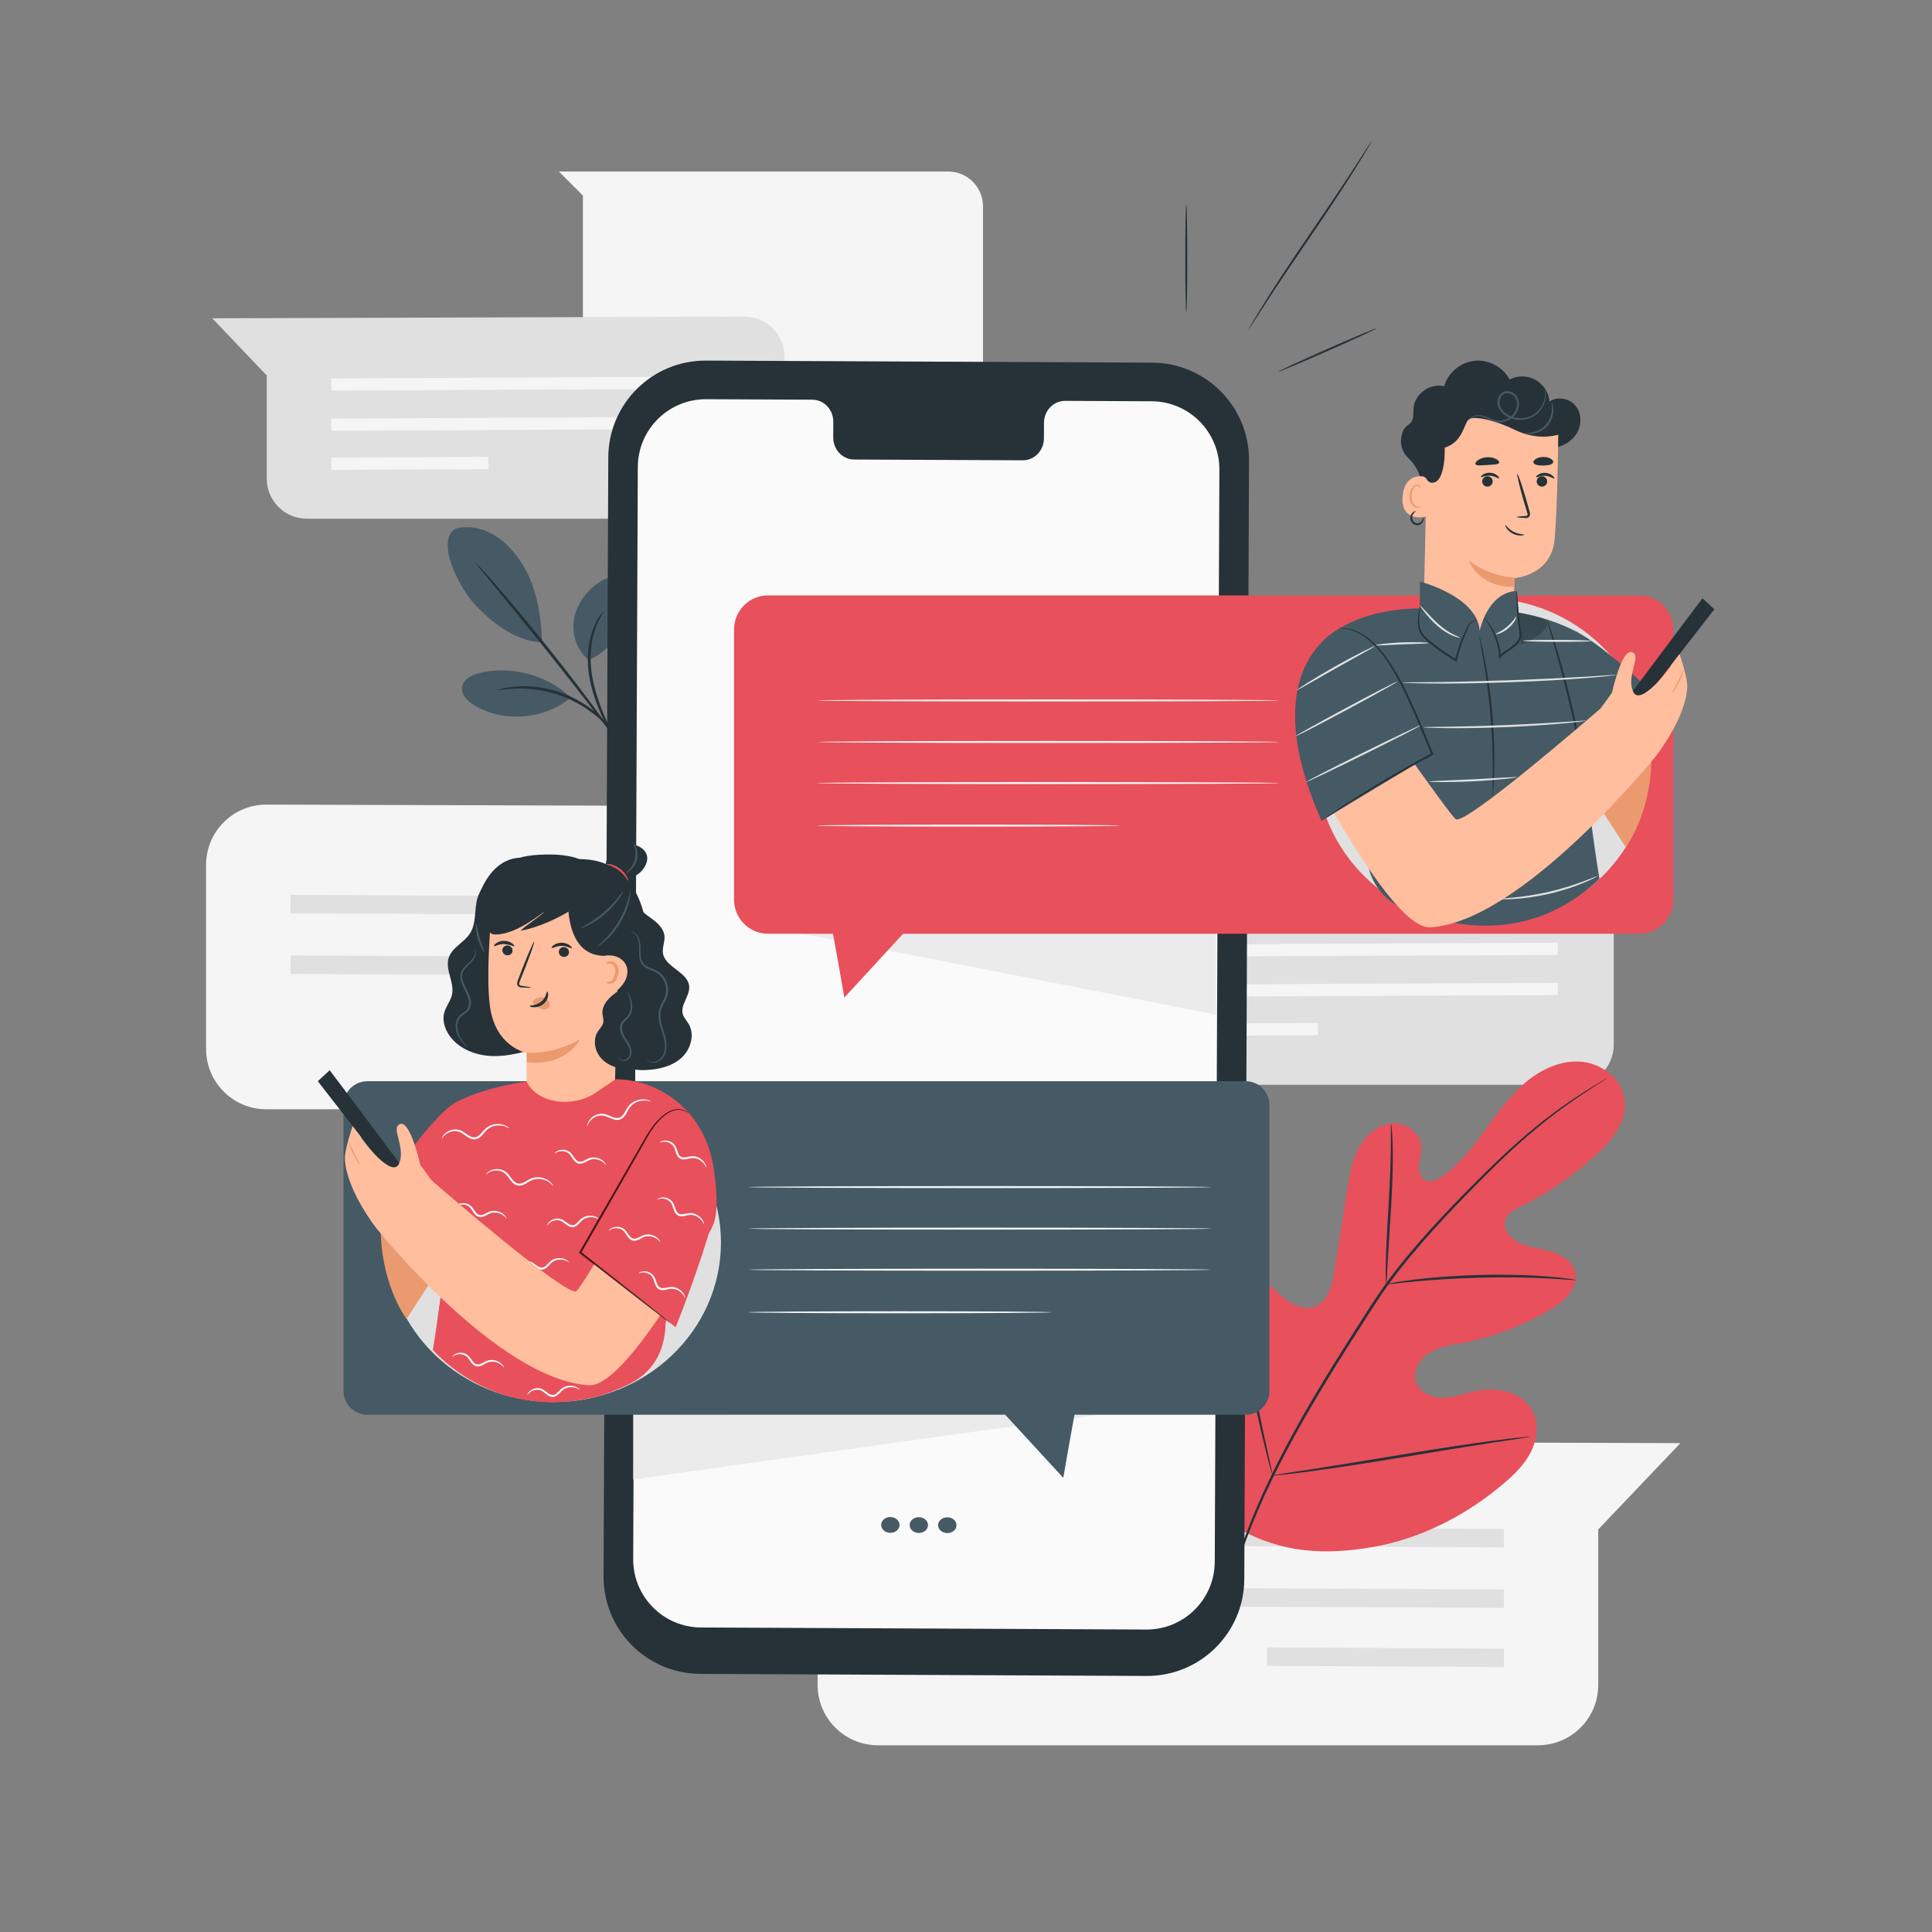<?xml version="1.0" encoding="utf-8"?>
<!-- Generator: Adobe Illustrator 27.5.0, SVG Export Plug-In . SVG Version: 6.00 Build 0)  -->
<svg version="1.1" xmlns="http://www.w3.org/2000/svg" xmlns:xlink="http://www.w3.org/1999/xlink" x="0px" y="0px"
	 viewBox="0 0 500 500" style="enable-background:new 0 0 500 500;" xml:space="preserve">
<rect x="0" y="0" width="500" height="500" fill="#808080" stroke="none"/>
<g id="Background_Complete">
	<g>
		<path style="fill:#F5F5F5;" d="M53.332,223.835v47.636c0,8.619,6.986,15.606,15.606,15.606h170.808
			c8.619,0,15.606-6.987,15.606-15.606v-40.25l21.265-22.342l-207.63-0.649C60.348,208.201,53.332,215.197,53.332,223.835z"/>
		<g>
			<polygon style="fill:#E0E0E0;" points="230.173,237.089 75.176,236.373 75.192,231.609 230.189,232.325 			"/>
		</g>
		<g>
			<polygon style="fill:#E0E0E0;" points="230.173,252.762 75.176,252.046 75.192,247.282 230.189,247.998 			"/>
		</g>
		<g>
			
				<rect x="197.137" y="234.842" transform="matrix(0.005 -1 1 0.005 -66.965 463.716)" style="fill:#E0E0E0;" width="4.764" height="61.328"/>
		</g>
	</g>
	<g>
		<path style="fill:#F5F5F5;" d="M211.602,388.434v47.636c0,8.619,6.986,15.606,15.606,15.606h170.808
			c8.619,0,15.606-6.987,15.606-15.606v-40.25l21.265-22.342l-207.63-0.649C218.618,372.801,211.602,379.796,211.602,388.434z"/>
		<g>
			<polygon style="fill:#E0E0E0;" points="389.185,400.451 234.188,399.735 234.204,394.971 389.201,395.687 			"/>
		</g>
		<g>
			<polygon style="fill:#E0E0E0;" points="389.185,416.124 234.188,415.408 234.204,410.644 389.201,411.361 			"/>
		</g>
		<g>
			
				<rect x="356.149" y="398.204" transform="matrix(0.005 -1 1 0.005 -72.096 785.285)" style="fill:#E0E0E0;" width="4.764" height="61.328"/>
		</g>
	</g>
	<path style="fill:#F5F5F5;" d="M144.63,44.389h100.744c4.987,0,9.03,4.042,9.03,9.029v49.276c0,4.987-4.043,9.029-9.03,9.029
		h-85.489c-4.987,0-9.03-4.043-9.03-9.029v-52.08L144.63,44.389z"/>
	<g>
		<path style="fill:#E0E0E0;" d="M203.033,92.294v31.594c0,5.716-4.634,10.351-10.351,10.351H79.395
			c-5.717,0-10.351-4.634-10.351-10.351V97.193L54.94,82.374l137.71-0.43C198.379,81.926,203.033,86.565,203.033,92.294z"/>
		<g>
			<polygon style="fill:#F5F5F5;" points="85.744,101.085 188.545,100.61 188.534,97.451 85.733,97.926 			"/>
		</g>
		<g>
			<polygon style="fill:#F5F5F5;" points="85.744,111.48 188.545,111.005 188.534,107.846 85.733,108.321 			"/>
		</g>
		<g>
			
				<rect x="85.737" y="118.353" transform="matrix(1 -0.005 0.005 1 -0.589 0.523)" style="fill:#F5F5F5;" width="40.676" height="3.16"/>
		</g>
	</g>
	<g>
		<path style="fill:#E0E0E0;" d="M417.644,238.804v31.594c0,5.716-4.634,10.35-10.35,10.35H294.006
			c-5.717,0-10.351-4.634-10.351-10.35v-26.695l-14.104-14.819l137.71-0.431C412.99,228.436,417.644,233.075,417.644,238.804z"/>
		<g>
			<polygon style="fill:#F5F5F5;" points="300.354,247.596 403.156,247.121 403.145,243.961 300.344,244.436 			"/>
		</g>
		<g>
			<polygon style="fill:#F5F5F5;" points="300.354,257.991 403.156,257.516 403.145,254.356 300.344,254.831 			"/>
		</g>
		<g>
			
				<rect x="300.348" y="264.863" transform="matrix(1 -0.005 0.005 1 -1.308 1.582)" style="fill:#F5F5F5;" width="40.676" height="3.16"/>
		</g>
	</g>
</g>
<g id="Background_Simple" style="display:none;">
	<path style="display:inline;fill:#EBEBEB;" d="M422.536,128.998c28.592,56.97,19.548,128.881-16.187,181.664
		c-35.735,52.783-95.187,86.957-157.702,99.401c-44.626,8.883-92.634,7.074-133.409-13.119S42.4,336.125,39.955,290.689
		c-0.924-17.162,2.716-35.385,14.169-48.199c18.287-20.461,49.505-21.182,76.934-20.337c27.429,0.844,58.627,0.204,77.003-20.177
		c14.12-15.66,16.199-38.376,23.639-58.106c12.651-33.547,43.174-59.741,78.252-67.155c4.872-1.03,9.81-1.693,14.77-2.002
		c38.581-2.409,75.174,17.444,95.413,50.379L422.536,128.998z"/>
</g>
<g id="Plants">
	<g>
		<g>
			<g>
				<path style="fill:#E8505B;" d="M320.599,395.651c-16.932-16.488-17.211-41.992-12.805-64.155
					c0.735-3.699,0.968-7.688,3.272-10.663c2.305-2.973,6.799-4.529,9.873-2.415c2.55,1.753,3.228,5.164,4.338,8.074
					c1.477,3.873,4.062,7.301,7.361,9.762c2.168,1.617,4.976,2.849,7.525,1.942c3.499-1.245,4.603-5.617,5.186-9.321
					c1.086-6.904,2.172-13.807,3.258-20.709c0.583-3.704,1.19-7.483,2.916-10.807c1.726-3.323,4.803-6.169,8.484-6.579
					c3.682-0.409,7.702,2.333,7.852,6.076c0.063,1.558-0.5,3.072-0.649,4.624c-0.149,1.553,0.289,3.37,1.677,4.036
					c1.406,0.676,3.058-0.131,4.341-1.033c4.431-3.111,7.81-7.499,11.016-11.888c3.206-4.39,6.359-8.905,10.491-12.412
					c4.132-3.508,9.454-5.952,14.802-5.384c5.349,0.568,10.459,4.763,10.946,10.184c0.489,5.436-3.421,10.231-7.424,13.911
					c-5.939,5.461-12.658,10.049-19.88,13.576c-1.302,0.637-2.713,1.324-3.383,2.622c-1.208,2.335,0.729,5.168,3.031,6.377
					c2.608,1.37,5.647,1.574,8.477,2.386c2.829,0.812,5.746,2.596,6.391,5.502c0.896,4.03-2.916,7.476-6.453,9.563
					c-7.083,4.179-14.872,7.121-22.918,8.659c-2.885,0.55-5.892,0.955-8.4,2.508c-2.508,1.554-4.377,4.662-3.478,7.485
					c0.9,2.827,4.167,4.218,7.105,4.155c2.936-0.061,5.743-1.192,8.627-1.772c5.399-1.087,11.908,0.339,14.446,5.267
					c1.668,3.239,1.198,7.292-0.449,10.558c-1.646,3.266-4.327,5.873-7.106,8.226c-9.715,8.227-21.408,14.217-33.874,16.375
					C342.73,402.54,331.619,401.858,320.599,395.651"/>
			</g>
		</g>
		<g>
			<g>
				<g>
					<path style="fill:#263238;" d="M317.601,412.126c2.253-8.697,5.896-18.807,11.038-29.505
						c5.122-10.71,11.709-21.985,19.005-33.541c1.834-2.882,3.647-5.73,5.433-8.536c1.79-2.797,3.564-5.572,5.468-8.178
						c3.785-5.23,7.823-9.97,11.796-14.349c3.973-4.383,7.903-8.397,11.604-12.124c3.712-3.72,7.236-7.122,10.581-10.086
						c6.674-5.955,12.614-10.111,16.808-12.798c2.095-1.351,3.755-2.345,4.889-3.004c0.545-0.312,0.972-0.557,1.294-0.741
						c0.293-0.163,0.447-0.242,0.452-0.231c0.007,0.011-0.135,0.11-0.417,0.293c-0.313,0.199-0.73,0.463-1.259,0.8
						c-1.109,0.698-2.745,1.728-4.816,3.111c-4.143,2.754-10.017,6.957-16.63,12.94c-3.315,2.979-6.811,6.393-10.499,10.126
						c-3.682,3.742-7.59,7.764-11.541,12.147c-3.95,4.381-7.961,9.112-11.718,14.319c-1.889,2.595-3.645,5.346-5.438,8.152
						c-1.785,2.805-3.595,5.652-5.428,8.533c-7.289,11.547-13.877,22.784-19.016,33.447c-5.156,10.65-8.832,20.701-11.137,29.351"/>
				</g>
			</g>
		</g>
		<g>
			<g>
				<g>
					<path style="fill:#263238;" d="M358.744,332.372c-0.047,0-0.081-0.583-0.103-1.638c-0.027-1.054-0.016-2.58,0.026-4.466
						c0.08-3.77,0.368-8.972,0.708-14.706c0.34-5.737,0.553-10.928,0.576-14.689c0.016-1.88,0.015-3.402,0-4.454
						c-0.009-1.053,0.009-1.637,0.056-1.64c0.048-0.003,0.12,0.576,0.211,1.627c0.098,1.05,0.174,2.576,0.219,4.461
						c0.103,3.773-0.034,8.989-0.374,14.732c-0.349,5.658-0.666,10.776-0.908,14.687c-0.098,1.767-0.179,3.257-0.245,4.452
						C358.848,331.79,358.793,332.373,358.744,332.372z"/>
				</g>
			</g>
		</g>
		<g>
			<g>
				<g>
					<path style="fill:#263238;" d="M407.771,331.271c-0.007,0.047-0.696,0.015-1.935-0.083c-1.238-0.091-3.03-0.233-5.248-0.337
						c-4.434-0.243-10.571-0.364-17.347-0.202c-6.778,0.175-12.906,0.594-17.328,1.025c-2.214,0.2-4.001,0.41-5.237,0.547
						c-1.236,0.143-1.923,0.199-1.931,0.152c-0.007-0.048,0.667-0.195,1.894-0.421c1.227-0.22,3.01-0.505,5.224-0.769
						c4.423-0.558,10.566-1.056,17.365-1.232c6.796-0.162,12.955,0.037,17.394,0.408c2.221,0.168,4.012,0.384,5.245,0.56
						C407.099,331.1,407.776,331.222,407.771,331.271z"/>
				</g>
			</g>
		</g>
		<g>
			<g>
				<g>
					<path style="fill:#263238;" d="M329.367,381.842c-0.023,0.006-0.102-0.212-0.231-0.633c-0.144-0.501-0.319-1.113-0.532-1.854
						c-0.455-1.612-1.051-3.962-1.751-6.875c-1.403-5.826-3.087-13.933-4.825-22.905c-1.74-8.976-3.346-17.088-4.626-22.934
						c-0.63-2.843-1.15-5.182-1.535-6.921c-0.163-0.754-0.297-1.375-0.407-1.886c-0.086-0.432-0.12-0.663-0.096-0.67
						c0.023-0.005,0.102,0.213,0.231,0.635c0.144,0.501,0.319,1.112,0.532,1.853c0.455,1.612,1.052,3.962,1.751,6.875
						c1.403,5.825,3.087,13.933,4.826,22.909c1.739,8.973,3.346,17.085,4.625,22.932c0.632,2.842,1.15,5.182,1.535,6.919
						c0.163,0.754,0.297,1.377,0.407,1.886C329.357,381.606,329.391,381.836,329.367,381.842z"/>
				</g>
			</g>
		</g>
		<g>
			<g>
				<g>
					<path style="fill:#263238;" d="M395.918,371.818c0.002,0.024-0.229,0.077-0.67,0.156c-0.522,0.085-1.161,0.188-1.937,0.315
						c-1.786,0.272-4.196,0.64-7.129,1.085c-6.019,0.918-14.317,2.281-23.485,3.8c-9.171,1.521-17.49,2.808-23.53,3.601
						c-3.02,0.398-5.466,0.695-7.161,0.865c-0.783,0.074-1.428,0.135-1.953,0.185c-0.447,0.035-0.684,0.041-0.686,0.017
						c-0.002-0.024,0.229-0.077,0.67-0.157c0.52-0.084,1.16-0.188,1.936-0.314c1.786-0.272,4.195-0.639,7.127-1.086
						c6.019-0.917,14.319-2.281,23.489-3.8c9.168-1.52,17.486-2.807,23.526-3.601c3.02-0.398,5.466-0.695,7.162-0.865
						c0.783-0.074,1.427-0.136,1.953-0.185C395.678,371.8,395.914,371.794,395.918,371.818z"/>
				</g>
			</g>
		</g>
	</g>
	<g>
		<path style="fill:#455A64;" d="M152.377,170.79c-3.091-2.397-4.473-6.642-3.827-10.5c0.646-3.858,3.136-7.273,6.363-9.485
			c1.492-1.023,3.34-1.834,5.076-1.323c1.622,0.477,2.752,2.055,3.08,3.713c0.328,1.659-0.026,3.381-0.579,4.979
			C160.592,163.654,157.751,168.609,152.377,170.79"/>
		<path style="fill:#455A64;" d="M147.306,180.151c-6.093-5.558-14.979-7.884-23.014-6.024c-2.046,0.474-4.349,1.555-4.686,3.628
			c-0.337,2.077,1.517,3.837,3.337,4.892c7.572,4.39,17.83,3.565,24.603-1.98"/>
		<path style="fill:#455A64;" d="M117.95,136.813c3.377-0.926,7.079-0.093,10.068,1.732c2.989,1.825,5.327,4.563,7.2,7.522
			c3.624,5.725,4.9,13.419,5.061,20.192c-7.519-0.304-13.943-6.213-17.014-9.416C118.412,151.782,112.713,139.687,117.95,136.813"/>
		<g>
			<path style="fill:#263238;" d="M158.678,190.379c-0.441-0.8-1.159-1.365-1.876-2.834c-1.411-2.934-3.313-7.106-4.235-12.072
				c-0.918-4.974-0.296-9.667,0.939-12.734c0.602-1.541,1.276-2.706,1.819-3.451c0.538-0.748,0.895-1.113,0.929-1.086
				c0.13,0.084-1.2,1.662-2.243,4.719c-1.071,3.027-1.589,7.57-0.697,12.416c0.898,4.848,2.692,9.003,3.975,11.983"/>
		</g>
		<g>
			<path style="fill:#263238;" d="M158.748,190.47c-1.006-1.298-2.325-2.998-3.915-5.049c-3.295-4.271-7.861-10.16-12.99-16.598
				c-5.129-6.434-9.849-12.199-13.277-16.364c-1.645-2.008-3.008-3.673-4.048-4.944c-0.949-1.174-1.455-1.839-1.415-1.874
				c0.04-0.034,0.621,0.566,1.639,1.681c1.02,1.114,2.467,2.75,4.234,4.79c3.535,4.08,8.326,9.796,13.461,16.237
				c5.134,6.445,9.637,12.392,12.825,16.748c1.594,2.178,2.866,3.954,3.724,5.197"/>
		</g>
		<g>
			<path style="fill:#263238;" d="M128.987,178.576c-0.012-0.051,0.451-0.19,1.304-0.399c0.425-0.113,0.951-0.229,1.571-0.3
				c0.619-0.079,1.322-0.211,2.11-0.226c1.571-0.123,3.455-0.057,5.523,0.21c2.061,0.311,4.303,0.849,6.555,1.709
				c2.242,0.889,4.259,2.006,5.988,3.17c1.706,1.201,3.139,2.426,4.214,3.578c0.57,0.543,1,1.116,1.402,1.592
				c0.409,0.472,0.718,0.912,0.955,1.283c0.488,0.731,0.419,1.073,0.376,1.102c-0.12,0.087-0.886-1.452-3.112-3.597
				c-1.102-1.082-2.539-2.236-4.226-3.378c-1.711-1.105-3.686-2.175-5.873-3.043c-2.197-0.838-4.376-1.383-6.384-1.725
				c-2.014-0.298-3.854-0.418-5.397-0.365C130.904,178.264,129.017,178.721,128.987,178.576z"/>
		</g>
	</g>
</g>
<g id="Device">
	<g>
		<g>
			<g>
				<g>
					<g>
						<path style="fill:#263238;" d="M296.744,433.735l-115.5-0.534c-13.891-0.063-25.102-11.374-25.043-25.265l1.224-289.562
							c0.059-13.899,11.376-25.118,25.276-25.054l115.501,0.534c13.891,0.064,25.102,11.375,25.043,25.266l-1.224,289.563
							C321.961,422.581,310.643,433.799,296.744,433.735z"/>
					</g>
					<g>
						<path style="fill:#FAFAFA;" d="M298.036,103.847l-22.393-0.103c-3.003-0.013-5.449,2.521-5.461,5.659l-0.018,4.062
							c-0.012,3.14-2.458,5.674-5.461,5.66l-43.65-0.202c-3.003-0.014-5.427-2.57-5.414-5.71l0.017-4.062
							c0.013-3.139-2.411-5.696-5.414-5.71l-7.876-0.037l-19.6-0.09c-9.734-0.045-17.66,7.812-17.702,17.546l-1.195,282.634
							c-0.041,9.73,7.81,17.651,17.539,17.696l115.27,0.532c9.733,0.045,17.66-7.811,17.701-17.546l1.195-282.635
							C315.615,111.813,307.765,103.892,298.036,103.847z"/>
					</g>
				</g>
			</g>
			<g>
				<path style="fill:#455A64;" d="M232.8,394.663c-0.005,1.128-1.074,2.038-2.387,2.032c-1.313-0.007-2.374-0.926-2.37-2.055
					c0.005-1.128,1.074-2.039,2.387-2.032C231.743,392.614,232.804,393.534,232.8,394.663z"/>
			</g>
			<g>
				<path style="fill:#455A64;" d="M240.169,394.697c-0.005,1.128-1.073,2.038-2.387,2.032c-1.313-0.006-2.374-0.926-2.37-2.055
					c0.005-1.128,1.074-2.038,2.387-2.032S240.174,393.567,240.169,394.697z"/>
			</g>
			<g>
				<path style="fill:#455A64;" d="M247.539,394.73c-0.004,1.128-1.073,2.039-2.387,2.032c-1.313-0.006-2.374-0.925-2.37-2.054
					c0.005-1.128,1.074-2.038,2.387-2.032C246.482,392.681,247.544,393.601,247.539,394.73z"/>
			</g>
		</g>
	</g>
	<path style="fill:#EBEBEB;" d="M199.517,240.1c1.878,0.268,115.185,22.491,115.185,22.491V240.1H199.517z"/>
	<path style="fill:#EBEBEB;" d="M163.869,382.895c0,0,123.256-17.438,122.183-16.901c-1.073,0.537-122.183,0-122.183,0V382.895z"/>
	<g>
		<path style="fill:#263238;" d="M307.009,52.905c0.144,0,0.26,6.232,0.26,13.917c0,7.688-0.117,13.918-0.26,13.918
			s-0.26-6.23-0.26-13.918C306.748,59.137,306.865,52.905,307.009,52.905z"/>
	</g>
	<g>
		<path style="fill:#263238;" d="M356.33,84.935c0.058,0.132-5.596,2.754-12.627,5.857c-7.033,3.104-12.78,5.513-12.838,5.381
			c-0.058-0.132,5.595-2.754,12.628-5.858C350.524,87.213,356.272,84.804,356.33,84.935z"/>
	</g>
	<g>
		<path style="fill:#263238;" d="M355.084,36.363c0.015,0.009-0.077,0.193-0.268,0.533c-0.224,0.386-0.507,0.874-0.855,1.475
			c-0.747,1.278-1.865,3.105-3.262,5.353c-2.8,4.493-6.83,10.598-11.394,17.257c-4.565,6.661-8.639,12.726-11.516,17.165
			c-1.407,2.178-2.559,3.961-3.4,5.261c-0.382,0.579-0.692,1.05-0.938,1.423c-0.219,0.322-0.342,0.487-0.357,0.478
			c-0.015-0.009,0.077-0.193,0.268-0.533c0.224-0.386,0.507-0.874,0.855-1.475c0.747-1.278,1.865-3.105,3.262-5.353
			c2.8-4.493,6.831-10.599,11.396-17.26c4.564-6.659,8.637-12.723,11.514-17.162c1.407-2.178,2.559-3.961,3.4-5.262
			c0.382-0.579,0.692-1.05,0.938-1.423C354.946,36.518,355.068,36.354,355.084,36.363z"/>
	</g>
</g>
<g id="Speech_Bubbles">
	<g>
		<path style="fill:#E8505B;" d="M424.226,154.092H198.782c-4.869,0-8.816,3.947-8.816,8.816v69.931
			c0,4.869,3.947,8.816,8.816,8.816h16.796c1.353,7.303,2.936,16.517,2.936,16.517l15.202-16.517h190.511
			c4.869,0,8.817-3.947,8.817-8.816v-69.931C433.042,158.039,429.095,154.092,424.226,154.092z"/>
		<g>
			<g>
				<path style="fill:#F5F5F5;" d="M331.212,192.025c0,0.144-26.832,0.26-59.924,0.26c-33.103,0-59.93-0.117-59.93-0.26
					c0-0.144,26.827-0.26,59.93-0.26C304.38,191.765,331.212,191.881,331.212,192.025z"/>
			</g>
			<g>
				<path style="fill:#F5F5F5;" d="M331.212,181.276c0,0.144-26.832,0.26-59.924,0.26c-33.103,0-59.93-0.117-59.93-0.26
					c0-0.144,26.827-0.26,59.93-0.26C304.38,181.015,331.212,181.132,331.212,181.276z"/>
			</g>
			<g>
				<path style="fill:#F5F5F5;" d="M331.212,202.656c0,0.144-26.832,0.26-59.924,0.26c-33.103,0-59.93-0.117-59.93-0.26
					c0-0.144,26.827-0.26,59.93-0.26C304.38,202.396,331.212,202.512,331.212,202.656z"/>
			</g>
			<g>
				<path style="fill:#F5F5F5;" d="M289.865,213.668c0,0.144-17.576,0.26-39.251,0.26c-21.683,0-39.255-0.117-39.255-0.26
					s17.572-0.26,39.255-0.26C272.289,213.408,289.865,213.525,289.865,213.668z"/>
			</g>
		</g>
	</g>
	<g>
		<path style="fill:#455A64;" d="M322.365,279.816H95.07c-3.407,0-6.168,2.762-6.168,6.168v73.986c0,3.407,2.762,6.168,6.168,6.168
			h165.079l15.027,16.328c0,0,1.577-9.177,2.904-16.328h44.285c3.406,0,6.168-2.762,6.168-6.168v-73.986
			C328.533,282.578,325.771,279.816,322.365,279.816z"/>
		<g>
			<g>
				<path style="fill:#F5F5F5;" d="M313.449,317.968c0,0.144-26.832,0.26-59.924,0.26c-33.103,0-59.93-0.117-59.93-0.26
					c0-0.144,26.826-0.26,59.93-0.26C286.616,317.707,313.449,317.824,313.449,317.968z"/>
			</g>
			<g>
				<path style="fill:#F5F5F5;" d="M313.449,307.219c0,0.144-26.832,0.26-59.924,0.26c-33.103,0-59.93-0.117-59.93-0.26
					s26.826-0.26,59.93-0.26C286.616,306.958,313.449,307.075,313.449,307.219z"/>
			</g>
			<g>
				<path style="fill:#F5F5F5;" d="M313.449,328.599c0,0.144-26.832,0.26-59.924,0.26c-33.103,0-59.93-0.117-59.93-0.26
					s26.826-0.26,59.93-0.26C286.616,328.339,313.449,328.455,313.449,328.599z"/>
			</g>
			<g>
				<path style="fill:#F5F5F5;" d="M272.101,339.611c0,0.144-17.576,0.26-39.251,0.26c-21.683,0-39.255-0.117-39.255-0.26
					c0-0.144,17.572-0.26,39.255-0.26C254.525,339.351,272.101,339.467,272.101,339.611z"/>
			</g>
		</g>
	</g>
</g>
<g id="Character_2">
	<g>
		<g>
			<path style="fill:#263238;" d="M367.553,124.431c0.134-1.838-1.505-4.373-3.025-5.83c-1.519-1.457-2.46-3.433-1.669-6.371
				c0.612-2.271,2.052-2.101,2.621-3.436c0.421-0.988,0.244-2.115,0.331-3.186c0.299-3.677,4.344-6.559,7.916-5.64
				c1.006-3.497,4.266-6.228,7.885-6.604c3.619-0.377,7.372,1.624,9.076,4.839c2.065-1.074,4.668-1.037,6.702,0.095
				c2.034,1.132,3.437,3.324,3.613,5.645c2.013-1.454,5.102-0.894,6.696,1.011c1.593,1.905,1.691,4.822,0.482,6.991
				c-1.209,2.169-3.555,3.581-6.01,3.958s-4.993-0.203-7.216-1.311c-2.223-1.108-4.158-2.721-5.92-4.472"/>
			<ellipse style="fill:#E0E0E0;" cx="383.903" cy="197.068" rx="43.29" ry="42.275"/>
			<g>
				<g>
					<path style="fill:#EB996E;" d="M427.37,197.104l-4.791-12.287l-17.173,10.789l15.302,23.596
						C420.707,219.203,426.932,211.118,427.37,197.104z"/>
					<g>
						<g>
							<g>
								<g>
									<g>
										<g>
											<g>
												<path style="fill:#FFBE9D;" d="M379.961,170.501L379.961,170.501c6.171,0.01,11.263-4.784,11.568-10.893
													c0.254-5.088,0.467-9.987,0.467-9.987s9.447-0.685,10.318-9.92c0.871-9.235,0.991-30.593,0.991-30.593l0,0
													c-10.422-5.47-23.012-4.924-32.907,1.429l-0.899,0.577l-1.091,47.793C368.338,165.283,373.529,170.492,379.961,170.501z
													"/>
											</g>
											<g>
												<g>
													<path style="fill:#263238;" d="M385.382,123.315c0.712,0.234,1.099,0.997,0.862,1.702
														c-0.236,0.706-1.005,1.088-1.718,0.854c-0.712-0.234-1.098-0.997-0.862-1.702
														C383.9,123.463,384.669,123.081,385.382,123.315z"/>
												</g>
												<g>
													<g>
														<path style="fill:#263238;" d="M387.97,123.795c-0.156,0.152-1.031-0.603-2.317-0.685
															c-1.285-0.101-2.26,0.521-2.392,0.348c-0.065-0.077,0.098-0.357,0.524-0.64c0.418-0.282,1.122-0.535,1.924-0.478
															c0.801,0.057,1.462,0.408,1.835,0.746C387.925,123.428,388.046,123.729,387.97,123.795z"/>
													</g>
												</g>
											</g>
											<g>
												<g>
													<path style="fill:#263238;" d="M399.481,123.315c0.712,0.234,1.099,0.997,0.862,1.702
														c-0.236,0.706-1.005,1.088-1.718,0.854c-0.712-0.234-1.098-0.997-0.862-1.702
														C397.999,123.463,398.768,123.081,399.481,123.315z"/>
												</g>
												<g>
													<g>
														<path style="fill:#263238;" d="M402.242,123.824c-0.156,0.152-1.031-0.603-2.317-0.685
															c-1.285-0.101-2.26,0.521-2.392,0.349c-0.065-0.077,0.098-0.357,0.524-0.64c0.418-0.282,1.122-0.535,1.924-0.478
															c0.801,0.057,1.461,0.408,1.835,0.746C402.196,123.456,402.317,123.757,402.242,123.824z"/>
													</g>
												</g>
											</g>
											<g>
												<g>
													<path style="fill:#263238;" d="M392.539,133.81c-0.001-0.1,0.807-0.196,2.113-0.269
														c0.339-0.009,0.609-0.063,0.648-0.24c0.077-0.197-0.024-0.563-0.163-0.973c-0.262-0.869-0.527-1.748-0.804-2.669
														c-1.102-3.799-1.837-6.923-1.643-6.978c0.195-0.055,1.245,2.979,2.348,6.778c0.258,0.926,0.505,1.811,0.749,2.685
														c0.092,0.395,0.289,0.864,0.07,1.399c-0.115,0.268-0.396,0.445-0.623,0.485c-0.228,0.049-0.418,0.034-0.579,0.028
														C393.348,133.997,392.539,133.91,392.539,133.81z"/>
												</g>
											</g>
											<g>
												<path style="fill:#EB996E;" d="M392.021,149.489c0,0-5.934,0-11.88-4.406c0,0,2.33,6.885,11.706,6.803L392.021,149.489z
													"/>
											</g>
										</g>
									</g>
									<g>
										<g>
											<path style="fill:#FFBE9D;" d="M369.273,124.68c0.009-0.747-0.567-1.392-1.32-1.427
												c-1.741-0.082-4.605,0.548-4.966,5.309c-0.515,6.801,6.126,5.231,6.153,5.037
												C369.161,133.447,369.24,127.326,369.273,124.68z"/>
										</g>
										<g>
											<g>
												<path style="fill:#EB996E;" d="M367.678,130.894c-0.029-0.024-0.126,0.074-0.335,0.151
													c-0.204,0.074-0.547,0.111-0.895-0.049c-0.705-0.318-1.229-1.504-1.169-2.732c0.029-0.62,0.205-1.2,0.463-1.671
													c0.247-0.482,0.598-0.805,0.968-0.842c0.369-0.056,0.612,0.18,0.681,0.378c0.077,0.197,0.024,0.33,0.059,0.344
													c0.018,0.019,0.156-0.103,0.122-0.388c-0.018-0.137-0.087-0.304-0.238-0.446c-0.155-0.145-0.392-0.231-0.648-0.223
													c-0.532-0.003-1.045,0.444-1.329,0.961c-0.313,0.518-0.525,1.168-0.558,1.865c-0.06,1.374,0.551,2.709,1.521,3.067
													c0.473,0.161,0.887,0.047,1.107-0.098C367.654,131.057,367.701,130.908,367.678,130.894z"/>
											</g>
										</g>
									</g>
								</g>
								<g>
									<path style="fill:#263238;" d="M381.883,120.173c0.339,0.436,1.522,0.232,3.058,0.167c1.533-0.123,2.733-0.065,3.012-0.539
										c0.317-0.494-1.167-1.627-3.144-1.465C382.828,118.417,381.504,119.722,381.883,120.173z"/>
								</g>
								<g>
									<path style="fill:#263238;" d="M396.858,119.721c0.185,0.594,1.312,0.772,2.562,0.764c1.25-0.025,2.372-0.233,2.543-0.831
										c0.176-0.581-0.959-1.416-2.57-1.393C397.783,118.28,396.668,119.144,396.858,119.721z"/>
								</g>
							</g>
							<path style="fill:#263238;" d="M404.617,112.033c0,0-5.604,2.713-12.897-0.927c-4.786-2.389-10.365-3.556-11.594-2.593
								c-1.23,0.962-1.49,5.894-6.23,7.333c0,0,0.326,9.409-3.426,9.073c-3.751-0.336-1.407-14.908-1.407-14.908l9.177-4.482
								l10.015-1.892l9.436,1.33l7.301,1.999L404.617,112.033z"/>
						</g>
					</g>
					<g>
						<g>
							<path style="fill:#455A64;" d="M341.812,166.477c9.806-10.085,27.068-8.985,27.068-8.985l14.307,10.243l8.113-9.446
								c0,0,8.527,0.936,16.516,5.111l0.55,0.17l-0.007,0.114c6.276,3.408,15.163,11.582,23.629,19.514l-10.131,9.402l-11.213,9.954
								c0,0,0.044,0.072,0.019,0.199c-0.117,0.603,1.559,14.295,3.275,24.701c-10.212,9.745-23.229,13.917-37.681,11.385
								c-4.587-0.804-6.806-1.922-11.054-3.036c-6.278-1.647-10.828-7.09-11.391-13.556l0,0c-0.764-8.722-1.347-19.52-1.347-19.52"
								/>
							<g>
								<path style="fill:#263238;" d="M400.272,160.048c0.034-0.011,0.252,0.562,0.616,1.609c0.367,1.046,0.866,2.57,1.456,4.462
									c1.181,3.783,2.685,9.052,4.107,14.931c1.419,5.883,2.485,11.257,3.161,15.163c0.339,1.953,0.59,3.536,0.741,4.635
									c0.154,1.098,0.221,1.707,0.186,1.713c-0.035,0.006-0.171-0.592-0.386-1.679c-0.23-1.172-0.535-2.723-0.903-4.601
									c-0.768-3.883-1.889-9.236-3.305-15.108c-1.419-5.869-2.865-11.143-3.954-14.949c-0.529-1.839-0.966-3.359-1.296-4.507
									C400.39,160.654,400.238,160.059,400.272,160.048z"/>
							</g>
							<g>
								<path style="fill:#263238;" d="M409.484,196.101c-0.091-0.111,4.187-3.747,9.553-8.119c5.368-4.374,9.792-7.828,9.883-7.716
									c0.091,0.111-4.186,3.746-9.555,8.12C414,192.757,409.575,196.212,409.484,196.101z"/>
							</g>
							<path style="opacity:0.2;" d="M354.757,180.32l-8.778,28.874l3.266,1.699l3.221-8.166
								C352.466,202.727,355.775,185.572,354.757,180.32z"/>
							<g style="opacity:0.2;">
								<path d="M399.321,160.066c4.731,2.495-7.127,8.497-12.483,8.335l3.889-10.262
									C390.727,158.139,397.733,159.229,399.321,160.066z"/>
							</g>
						</g>
						<path style="fill:#455A64;" d="M367.468,158.139v-7.646c0,0,14.935,3.843,15.476,12.779c0,0,1.9-9.877,9.594-10.351
							l1.087,13.894l-8.953,7.791h-9.076l-7.189-6.201l-0.939-9.648"/>
						<g>
							<path style="fill:#263238;" d="M386.306,206.132c-0.036-0.002-0.043-0.588-0.026-1.645c0.022-1.056,0.041-2.585,0.046-4.473
								c0.013-3.776-0.105-8.993-0.579-14.733c-0.48-5.741-1.225-10.907-1.861-14.629c-0.319-1.792-0.583-3.275-0.784-4.404
								c-0.191-1.039-0.281-1.618-0.246-1.626c0.035-0.008,0.191,0.556,0.444,1.584c0.257,1.027,0.584,2.523,0.948,4.38
								c0.73,3.714,1.535,8.89,2.017,14.652c0.475,5.76,0.536,10.998,0.428,14.781c-0.052,1.892-0.128,3.422-0.212,4.477
								C386.402,205.552,386.341,206.134,386.306,206.132z"/>
						</g>
						<g>
							<path style="fill:#263238;" d="M382.258,160.7c-0.006,0.044-0.339-0.129-0.886,0.082c-0.571,0.184-1.081,0.895-1.499,1.909
								c-0.917,1.988-2.051,4.852-2.841,8.262l-0.079,0.341l-0.301-0.182c-0.893-0.539-1.808-1.122-2.729-1.747
								c-1.785-1.215-3.417-2.453-4.842-3.679c-0.717-0.616-1.309-1.364-1.648-2.158c-0.336-0.795-0.466-1.59-0.503-2.306
								c-0.058-1.439,0.178-2.573,0.332-3.344c0.167-0.772,0.294-1.19,0.327-1.183c0.037,0.007-0.023,0.44-0.128,1.218
								c-0.093,0.775-0.267,1.908-0.164,3.285c0.058,0.685,0.205,1.429,0.53,2.154c0.332,0.724,0.87,1.386,1.571,1.974
								c1.412,1.18,3.052,2.408,4.818,3.609c0.913,0.62,1.819,1.201,2.701,1.742l-0.38,0.159c0.824-3.449,2.034-6.325,3.039-8.289
								c0.247-0.49,0.487-0.944,0.785-1.287c0.293-0.348,0.648-0.56,0.953-0.646C381.948,160.437,382.282,160.692,382.258,160.7z"/>
						</g>
						<g>
							<path style="fill:#263238;" d="M392.539,152.921c0.036-0.001,0.082,0.424,0.14,1.194c0.064,0.877,0.144,1.965,0.239,3.254
								c0.112,1.371,0.278,3,0.559,4.794c0.109,0.885,0.421,1.847,0.179,2.935c-0.309,1.069-1.113,1.866-1.964,2.509
								c-1.196,0.889-2.447,1.554-3.286,2.496l-0.398,0.446l-0.039-0.595c-0.208-3.158-1.262-5.757-2.206-7.447
								c-0.949-1.703-1.732-2.579-1.67-2.629c0.021-0.018,0.234,0.183,0.589,0.59c0.353,0.409,0.836,1.035,1.354,1.88
								c1.037,1.675,2.186,4.318,2.432,7.572l-0.437-0.149c0.914-1.038,2.206-1.725,3.347-2.579
								c0.813-0.606,1.531-1.357,1.784-2.221c0.213-0.876-0.051-1.831-0.16-2.738c-0.257-1.814-0.386-3.459-0.452-4.84
								c-0.065-1.381-0.077-2.499-0.074-3.271C392.481,153.349,392.503,152.922,392.539,152.921z"/>
						</g>
					</g>
				</g>
				<g>
					<g>
						<path style="fill:#263238;" d="M440.607,154.839c-0.607,0.715-22.593,30.114-22.593,30.114l3.095,1.754l22.562-29.025
							L440.607,154.839z"/>
						<path style="fill:#FFBE9D;" d="M352.284,178.083c0,0,23.129,33.294,24.523,33.949c2.745,1.288,34.388-26.056,37.405-28.672
							c0.415-0.555,1.274-1.728,2.96-4.06c0,0,2.496-11.424,5.161-10.546c2.664,0.878-1.46,5.805,0.275,10.145
							c1.735,4.34,9.681-6.012,9.999-6.941l2.049-2.677c0,0,2.149,6.093,2.003,8.637c-0.466,8.15-8.177,17.843-8.177,17.843
							s-34.63,42.898-58.35,44.229c-6.832,0.383-18.973-19.002-27.09-33.538c-4.902-8.778-2.456-19.837,5.668-25.761
							L352.284,178.083z"/>
						<g>
							<path style="fill:#EB996E;" d="M432.767,179.365c-0.077-0.047,0.664-1.357,1.482-3.016c0.823-1.658,1.414-3.04,1.499-3.008
								c0.077,0.028-0.388,1.473-1.218,3.147C433.703,178.163,432.836,179.409,432.767,179.365z"/>
						</g>
					</g>
					<g>
						<path style="fill:#455A64;" d="M348.368,161.835c0,0-24.826,8.826-6.368,50.574l28.659-17.297l-4.077-9.762L348.368,161.835z"
							/>
						<g>
							<path style="fill:#263238;" d="M346.466,162.557c0,0,1.083-0.179,2.989,0.251c0.94,0.242,2.07,0.658,3.256,1.374
								c1.187,0.711,2.419,1.711,3.617,2.967c2.409,2.511,4.658,6.016,6.743,10.075c2.1,4.059,4.06,8.682,6.069,13.54
								c0.602,1.455,1.195,2.889,1.757,4.248l0.089,0.215l-0.204,0.111c-8.292,4.52-15.512,8.753-20.615,11.921
								c-2.553,1.581-4.587,2.88-5.983,3.783c-0.667,0.428-1.201,0.771-1.608,1.033c-0.369,0.232-0.567,0.347-0.576,0.333
								c-0.01-0.014,0.17-0.155,0.521-0.414c0.353-0.256,0.873-0.637,1.558-1.109c1.365-0.953,3.371-2.298,5.904-3.92
								c5.06-3.25,12.259-7.542,20.552-12.081l-0.115,0.326c-0.563-1.358-1.158-2.792-1.761-4.247
								c-2.009-4.856-3.95-9.472-6.015-13.52c-2.051-4.049-4.246-7.537-6.584-10.041c-1.162-1.253-2.355-2.253-3.502-2.972
								c-1.146-0.725-2.24-1.158-3.155-1.426C347.551,162.521,346.461,162.629,346.466,162.557z"/>
						</g>
					</g>
				</g>
			</g>
			<g>
				<path style="fill:#455A64;" d="M399.871,100.661c0.018-0.004,0.059,0.145,0.123,0.436c0.047,0.292,0.108,0.73,0.072,1.296
					c-0.055,1.11-0.459,2.829-1.893,4.329c-1.387,1.503-4.024,2.452-6.682,1.687c-1.302-0.38-2.616-1.173-3.421-2.48
					c-0.391-0.647-0.625-1.452-0.512-2.258c0.108-0.789,0.506-1.589,1.228-2.064c0.722-0.489,1.67-0.475,2.401-0.154
					c0.741,0.315,1.354,0.919,1.641,1.649c0.586,1.468,0.154,3.054-0.656,4.156c-1.723,2.28-4.834,2.464-6.557,1.425
					c-0.911-0.418-1.714-0.812-2.47-0.948c-0.753-0.154-1.421-0.023-1.911,0.201c-0.981,0.472-1.377,0.994-1.423,0.937
					c-0.013-0.012,0.087-0.13,0.293-0.344c0.102-0.108,0.227-0.243,0.408-0.368c0.172-0.135,0.373-0.29,0.636-0.409
					c0.502-0.267,1.232-0.443,2.045-0.305c0.816,0.118,1.662,0.507,2.568,0.897c0.456,0.185,0.933,0.386,1.443,0.477
					c0.499,0.086,1.059,0.076,1.611-0.03c1.102-0.198,2.232-0.803,2.97-1.819c0.723-0.994,1.082-2.441,0.572-3.676
					c-0.447-1.207-2.128-2.024-3.285-1.256c-0.565,0.367-0.908,1.03-1,1.697c-0.095,0.672,0.094,1.35,0.437,1.928
					c0.704,1.162,1.912,1.919,3.118,2.281c2.47,0.736,4.951-0.105,6.285-1.486c1.388-1.383,1.84-3.015,1.953-4.086
					C399.982,101.28,399.813,100.668,399.871,100.661z"/>
			</g>
			<g>
				<path style="fill:#263238;" d="M394.464,138.371c0.011,0.063-0.307,0.195-0.857,0.218c-0.546,0.026-1.32-0.096-2.076-0.475
					c-0.755-0.382-1.313-0.932-1.618-1.386c-0.308-0.456-0.392-0.79-0.334-0.818c0.131-0.079,0.797,1.06,2.186,1.739
					C393.138,138.361,394.45,138.218,394.464,138.371z"/>
			</g>
			<g>
				<path style="fill:#263238;" d="M368.24,133.95c0.046-0.043,0.327,0.44-0.036,1.128c-0.177,0.322-0.512,0.67-1.02,0.809
					c-0.51,0.143-1.117-0.025-1.552-0.407c-0.439-0.379-0.683-0.943-0.658-1.452c0.016-0.507,0.229-0.918,0.456-1.197
					c0.48-0.565,0.969-0.617,0.977-0.561c0.037,0.075-0.353,0.252-0.678,0.776c-0.336,0.495-0.467,1.449,0.245,2.041
					c0.328,0.285,0.751,0.409,1.101,0.333c0.355-0.071,0.644-0.305,0.818-0.538C368.256,134.395,368.158,133.961,368.24,133.95z"/>
			</g>
			<g>
				<path style="fill:#455A64;" d="M401.517,104.03c0.047-0.024,0.416,0.64,0.481,1.837c0.075,1.172-0.266,2.915-1.484,4.328
					c-1.227,1.407-2.904,1.99-4.075,2.082c-1.194,0.105-1.903-0.166-1.886-0.216c0.012-0.089,0.727,0.043,1.837-0.149
					c1.095-0.178,2.613-0.776,3.73-2.059c1.11-1.288,1.488-2.875,1.509-3.984C401.662,104.743,401.431,104.054,401.517,104.03z"/>
			</g>
		</g>
		<g>
			<path style="fill:#E0E0E0;" d="M367.7,187.699c0.064,0.129-6.53,3.519-14.726,7.572c-8.199,4.054-14.895,7.235-14.958,7.106
				c-0.064-0.129,6.529-3.519,14.728-7.573C360.939,190.751,367.636,187.57,367.7,187.699z"/>
		</g>
		<g>
			<path style="fill:#E0E0E0;" d="M361.69,176.357c0.068,0.127-5.802,3.409-13.109,7.331c-7.309,3.923-13.288,6.999-13.356,6.873
				c-0.068-0.127,5.8-3.409,13.11-7.332C355.642,179.308,361.622,176.231,361.69,176.357z"/>
		</g>
		<g>
			<path style="fill:#E0E0E0;" d="M355.885,167.186c0.034,0.066-1.097,0.714-2.936,1.737c-1.966,1.097-4.441,2.478-7.179,4.005
				c-2.724,1.553-5.187,2.958-7.143,4.073c-1.827,1.044-2.967,1.677-3.006,1.614c-0.037-0.06,1.035-0.803,2.816-1.93
				c1.781-1.127,4.275-2.63,7.076-4.211c2.801-1.579,5.378-2.936,7.263-3.877C354.662,167.656,355.853,167.124,355.885,167.186z"/>
		</g>
		<g>
			<path style="fill:#E0E0E0;" d="M377.845,165.017c-0.013,0.06-0.783-0.041-1.931-0.52c-1.149-0.469-2.635-1.372-4.044-2.632
				c-1.41-1.26-2.502-2.571-3.261-3.532c-0.756-0.966-1.182-1.593-1.128-1.638c0.057-0.047,0.585,0.499,1.409,1.4
				c0.828,0.896,1.951,2.152,3.327,3.381c1.375,1.229,2.775,2.146,3.853,2.687C377.144,164.713,377.868,164.938,377.845,165.017z"/>
		</g>
		<g>
			<path style="fill:#E0E0E0;" d="M392.433,159.601c0.127,0.037-0.479,1.664-2.077,2.997c-1.586,1.348-3.293,1.667-3.308,1.536
				c-0.05-0.149,1.488-0.668,2.972-1.935C391.521,160.954,392.294,159.526,392.433,159.601z"/>
		</g>
		<g>
			<path style="fill:#E0E0E0;" d="M418.436,174.65c0.002,0.018-0.19,0.053-0.557,0.104c-0.425,0.052-0.957,0.118-1.608,0.198
				c-1.399,0.155-3.426,0.35-5.934,0.545c-5.016,0.4-11.956,0.792-19.626,1.071c-7.673,0.268-14.624,0.372-19.656,0.331
				c-2.516-0.016-4.551-0.066-5.957-0.12c-0.655-0.034-1.191-0.061-1.618-0.083c-0.37-0.025-0.564-0.046-0.563-0.064
				c0.001-0.018,0.195-0.031,0.566-0.041c0.428-0.004,0.963-0.009,1.619-0.015c1.478-0.011,3.494-0.027,5.953-0.045
				c5.026-0.053,11.97-0.215,19.638-0.483c7.665-0.279,14.602-0.613,19.619-0.918c2.454-0.157,4.466-0.285,5.941-0.379
				c0.655-0.041,1.189-0.074,1.616-0.101C418.238,174.632,418.434,174.632,418.436,174.65z"/>
		</g>
		<g>
			<path style="fill:#E0E0E0;" d="M410.539,186.507c0.004,0.036-0.581,0.126-1.643,0.259c-1.062,0.132-2.601,0.299-4.506,0.469
				c-3.809,0.351-9.083,0.714-14.914,0.951c-5.834,0.234-11.12,0.298-14.945,0.255c-1.913-0.017-3.46-0.058-4.529-0.105
				c-1.069-0.047-1.659-0.09-1.659-0.126c0.001-0.036,0.592-0.061,1.661-0.077c1.158-0.016,2.683-0.036,4.525-0.061
				c3.821-0.052,9.098-0.174,14.925-0.407c5.825-0.237,11.094-0.541,14.906-0.798c1.839-0.124,3.36-0.226,4.516-0.304
				C409.943,186.494,410.535,186.472,410.539,186.507z"/>
		</g>
		<g>
			<path style="fill:#E0E0E0;" d="M392.614,201.134c0.006,0.07-1.259,0.256-3.314,0.467c-2.055,0.212-4.901,0.439-8.049,0.597
				c-3.15,0.156-6.004,0.212-8.07,0.206c-2.066-0.006-3.344-0.066-3.344-0.136c-0.001-0.074,1.275-0.144,3.337-0.232
				c2.21-0.098,4.984-0.221,8.052-0.357c3.066-0.169,5.838-0.322,8.046-0.444C391.33,201.117,392.607,201.06,392.614,201.134z"/>
		</g>
		<g>
			<path style="fill:#E0E0E0;" d="M369.698,166.427c-0.004,0.149-3.071,0.182-6.846,0.34c-3.777,0.152-6.836,0.371-6.852,0.222
				c-0.016-0.137,3.034-0.59,6.831-0.743C366.626,166.088,369.703,166.289,369.698,166.427z"/>
		</g>
		<g>
			<path style="fill:#E0E0E0;" d="M411.885,165.887c-0.001,0.144-3.979,0.245-8.886,0.227c-4.908-0.019-8.885-0.15-8.885-0.294
				c0.001-0.144,3.979-0.245,8.887-0.227C407.908,165.611,411.885,165.743,411.885,165.887z"/>
		</g>
		<g>
			<path style="fill:#E0E0E0;" d="M413.421,226.737c0.015,0.033-0.31,0.217-0.911,0.523c-0.599,0.311-1.488,0.718-2.601,1.185
				c-2.225,0.936-5.387,2.041-8.983,2.872c-3.598,0.826-6.925,1.217-9.335,1.35c-1.205,0.068-2.182,0.09-2.857,0.073
				c-0.675-0.012-1.048-0.036-1.048-0.072c-0.001-0.083,1.487-0.141,3.877-0.369c2.389-0.226,5.679-0.671,9.247-1.49
				c3.565-0.825,6.717-1.865,8.964-2.708C412.022,227.261,413.385,226.661,413.421,226.737z"/>
		</g>
	</g>
</g>
<g id="Character_1">
	<g>
		<ellipse style="fill:#E0E0E0;" cx="143.294" cy="321.55" rx="43.29" ry="41.296"/>
		<g>
			<path style="fill:#263238;" d="M134.474,221.982c-6.868,0.358-9.564,7.517-10.385,9.115c-0.821,1.598-0.95,3.449-1.1,5.239
				c-0.151,1.79-0.363,3.649-1.318,5.172c-1.512,2.412-4.687,3.659-5.553,6.372c-0.979,3.067,1.533,6.348,0.864,9.497
				c-0.359,1.69-1.593,3.081-2.03,4.754c-0.455,1.746,0.019,3.633,0.927,5.192c2.256,3.874,6.931,5.82,11.412,5.98
				c4.48,0.16,8.863-1.18,13.145-2.506"/>
			<path style="fill:#263238;" d="M164.694,230.88c-0.672,1.454-0.037,3.219,1.017,4.425c1.054,1.206,2.47,2.025,3.717,3.029
				c1.247,1.004,2.393,2.329,2.538,3.924c0.133,1.464-0.603,2.917-0.403,4.374c0.513,3.744,6.483,4.867,6.801,8.632
				c0.212,2.507-2.361,4.81-1.648,7.223c0.273,0.925,0.989,1.641,1.487,2.467c1.694,2.813,0.545,6.694-1.91,8.875
				c-2.455,2.181-5.868,2.95-9.148,3.097c-2.759,0.124-5.893-0.327-7.517-2.56c-1.487-2.043-1.182-4.83-0.885-7.339
				c1.387-11.718,1.151-23.561,0.913-35.358"/>
			<g>
				<g>
					<g>
						<g>
							<g>
								<path style="fill:#FFBE9D;" d="M136.278,285.111c0.052-6.157-0.005-12.639-0.005-12.639s-7.916-1.409-9.439-11.775
									c-1.453-9.886,1.011-31.15,1.011-31.15l0,0c11.468-4.523,24.381-2.773,32.415,6.457l0,0L159.01,286
									c-0.145,5.804-5.251,10.302-11.464,10.099h0C141.27,295.894,136.228,290.977,136.278,285.111z"/>
							</g>
							<g>
								<g>
									<path style="fill:#263238;" d="M130,245.874c-0.033,0.701,0.533,1.306,1.264,1.354c0.73,0.048,1.349-0.48,1.382-1.181
										c0.033-0.7-0.533-1.307-1.263-1.355C130.652,244.645,130.033,245.174,130,245.874z"/>
								</g>
								<g>
									<g>
										<path style="fill:#263238;" d="M127.865,244.848c0.162,0.175,1.177-0.557,2.605-0.537c2.687,0.389,2.638,0.8,2.623,0.573
											c0.077-0.077-0.087-0.391-0.54-0.728c-0.445-0.336-1.208-0.667-2.097-0.673c-0.89-0.005-1.642,0.313-2.075,0.644
											C127.937,244.458,127.785,244.77,127.865,244.848z"/>
									</g>
								</g>
							</g>
							<g>
								<g>
									<path style="fill:#263238;" d="M144.615,246.296c-0.033,0.701,0.533,1.306,1.264,1.354c0.73,0.048,1.349-0.48,1.382-1.181
										c0.033-0.7-0.533-1.307-1.263-1.355C145.268,245.066,144.648,245.595,144.615,246.296z"/>
								</g>
								<g>
									<g>
										<path style="fill:#263238;" d="M142.759,245.341c0.163,0.175,1.178-0.557,2.605-0.537c1.427,0,2.466,0.747,2.623,0.573
											c0.077-0.077-0.086-0.391-0.54-0.728c-0.445-0.336-1.208-0.667-2.097-0.673c-0.89-0.005-1.642,0.313-2.076,0.644
											C142.833,244.952,142.68,245.263,142.759,245.341z"/>
									</g>
								</g>
							</g>
							<g>
								<g>
									<path style="fill:#263238;" d="M137.454,255.585c0.008-0.081-0.878-0.245-2.315-0.445
										c-0.364-0.042-0.708-0.118-0.767-0.368c-0.083-0.264,0.074-0.656,0.256-1.078c0.353-0.879,0.723-1.799,1.111-2.764
										c1.543-3.936,2.665-7.174,2.506-7.235c-0.159-0.061-1.539,3.08-3.082,7.016c-0.372,0.971-0.727,1.896-1.065,2.781
										c-0.143,0.413-0.386,0.88-0.206,1.429c0.095,0.274,0.36,0.475,0.593,0.54c0.233,0.074,0.438,0.08,0.618,0.093
										C136.55,255.649,137.448,255.666,137.454,255.585z"/>
								</g>
							</g>
							<g>
								<path style="fill:#EB996E;" d="M136.273,272.472c0,0,6.956,0.529,13.9-3.536c0,0-3.444,7.069-13.789,5.981L136.273,272.472z
									"/>
							</g>
							<g>
								<path style="fill:#EB996E;" d="M138.018,259.034c0.521-0.673,1.425-1.035,2.318-0.929c0.619,0.074,1.242,0.38,1.612,0.889
									c0.371,0.509,0.441,1.226,0.094,1.703c-0.392,0.537-1.198,0.653-1.878,0.452c-0.679-0.202-1.261-0.657-1.813-1.111
									c-0.153-0.125-0.309-0.256-0.403-0.427c-0.094-0.171-0.112-0.393,0.008-0.532"/>
							</g>
							<g>
								<g>
									<path style="fill:#263238;" d="M141.646,256.622c-0.232-0.016-0.253,1.534-1.592,2.619
										c-1.337,1.089-2.988,0.895-3.002,1.112c-0.023,0.097,0.364,0.305,1.062,0.332c0.684,0.031,1.685-0.177,2.505-0.84
										c0.817-0.665,1.176-1.561,1.236-2.197C141.92,257,141.752,256.614,141.646,256.622z"/>
								</g>
							</g>
						</g>
						<g>
							<path style="fill:#263238;" d="M155.765,228.619c-3.786,5.4-13.81,10.952-20.988,12.241c0.838-1.103,5.247-3.821,6.085-4.925
								c-3.254,2.43-7.91,5.68-12.227,5.9c-0.51,0.026-1.063,0.025-1.484-0.231c-0.572-0.349-0.689-1.026-0.755-1.626
								c-0.279-2.53-0.104-6.867,0.299-9.377c0.402-2.51,1.556-5.008,3.734-6.691c2.766-2.136,6.724-2.664,10.453-2.753
								c3.128-0.075,6.352,0.11,9.211,1.239c2.859,1.129,5.304,3.359,5.723,6.041"/>
						</g>
						<g>
							<path style="fill:#263238;" d="M166.62,252.81c0.521-2.678,0.937-5.22,1.034-6.917c0.305-5.34-1.237-25.049-19.648-23.463
								l-0.743,5.607c0,0-2.845,19.194,9.064,19.336c0,0,0.658,5.718,6.051,11.281C162.378,258.655,165.501,258.56,166.62,252.81"/>
						</g>
						<g>
							<path style="fill:#FFBE9D;" d="M156.327,247.373c1.109-0.201,2.278-0.157,3.328,0.252c1.05,0.409,1.969,1.204,2.412,2.24
								c0.445,1.039,0.385,2.25-0.01,3.308c-0.395,1.059-1.104,1.977-1.917,2.761c-0.584,0.563-1.247,1.076-2.024,1.31
								c-0.777,0.234-1.687,0.147-2.301-0.384"/>
						</g>
						<g>
							<g>
								<path style="fill:#EB996E;" d="M156.861,254.088c-0.127,0.04,0.346,0.715,1.361,0.454c0.488-0.123,0.969-0.545,1.263-1.077
									c0.296-0.54,0.491-1.134,0.572-1.83c0.078-0.69-0.071-1.426-0.445-1.953c-0.357-0.537-0.946-0.859-1.444-0.875
									c-1.04-0.035-1.371,0.682-1.253,0.704c0.082,0.085,0.49-0.282,1.17-0.11c0.651,0.127,1.282,1.034,1.128,2.15
									c-0.137,1.137-0.586,2.174-1.195,2.427C157.383,254.292,156.931,253.997,156.861,254.088z"/>
							</g>
						</g>
					</g>
				</g>
			</g>
			<path style="fill:#263238;" d="M158.336,226.595c1.409,0.804,3.136,1.031,4.704,0.618c1.569-0.412,2.961-1.459,3.792-2.851
				c0.537-0.899,0.845-1.989,0.582-3.002c-0.36-1.385-1.707-2.321-3.092-2.681c-2.01-0.523-4.287-0.022-5.805,1.394
				c-1.519,1.416-2.173,3.733-1.499,5.697c0.674,1.964,2.702,3.414,4.775,3.295"/>
			<path style="fill:#263238;" d="M160.015,256.445c-1.025,0.739-2.061,1.49-2.862,2.468c-0.801,0.978-1.351,2.224-1.235,3.482
				c0.065,0.704,0.334,1.399,0.232,2.099c-0.14,0.962-0.93,1.674-1.451,2.495c-1.347,2.122-0.768,5.101,0.935,6.949
				c1.703,1.849,4.29,2.683,6.803,2.765c1.457,0.048,2.987-0.157,4.181-0.993c1.722-1.205,2.384-3.464,2.428-5.566"/>
			<g>
				<path style="fill:#455A64;" d="M161.265,230.725c0.054,0.032-0.311,0.784-1.085,1.887c-0.771,1.103-1.984,2.535-3.546,3.881
					c-1.566,1.343-3.165,2.327-4.371,2.923c-1.207,0.599-2.005,0.847-2.029,0.789c-0.075-0.151,2.999-1.45,6.06-4.107
					C159.38,233.473,161.127,230.628,161.265,230.725z"/>
			</g>
			<g>
				<path style="fill:#455A64;" d="M163.175,230.624c0.057,0.006,0.02,0.986-0.339,2.523c-0.355,1.535-1.096,3.615-2.339,5.689
					c-1.25,2.071-2.741,3.7-3.931,4.732c-1.191,1.038-2.038,1.529-2.071,1.482c-0.123-0.129,3.127-2.388,5.556-6.483
					C162.529,234.506,163.003,230.575,163.175,230.624z"/>
			</g>
			<g>
				<path style="fill:#455A64;" d="M123.201,238.958c0.153-0.011,0.35,1.722,0.948,3.767c0.584,2.05,1.341,3.621,1.205,3.693
					c-0.114,0.071-1.101-1.434-1.706-3.549C123.033,240.758,123.067,238.959,123.201,238.958z"/>
			</g>
			<g>
				<path style="fill:#455A64;" d="M167.305,274.337c0.027-0.063,0.464,0.467,1.523,0.489c0.513,0.005,1.16-0.143,1.762-0.555
					c0.6-0.405,1.092-1.132,1.334-2.021c0.242-0.894,0.247-1.935,0.019-3.014c-0.216-1.085-0.637-2.208-1.008-3.432
					c-0.361-1.219-0.676-2.59-0.444-4.03c0.23-1.466,1.18-2.654,1.643-3.97c0.472-1.314,0.282-2.769-0.296-3.946
					c-0.592-1.193-1.587-2.06-2.741-2.505c-0.573-0.245-1.165-0.451-1.716-0.751c-0.547-0.294-1.058-0.703-1.369-1.227
					c-0.641-1.054-0.616-2.199-0.619-3.146c0.018-0.969,0.07-1.817-0.103-2.543c-0.155-0.726-0.426-1.32-0.75-1.722
					c-0.672-0.824-1.383-0.766-1.349-0.834c-0.001-0.009,0.154-0.033,0.436,0.033c0.281,0.061,0.693,0.253,1.067,0.669
					c0.374,0.413,0.689,1.031,0.88,1.788c0.21,0.761,0.182,1.665,0.187,2.608c0.02,0.937,0.042,2.021,0.615,2.913
					c0.56,0.918,1.724,1.299,2.907,1.767c1.22,0.45,2.375,1.425,3.011,2.719c0.638,1.281,0.855,2.883,0.331,4.346
					c-0.52,1.434-1.433,2.577-1.632,3.883c-0.22,1.303,0.059,2.612,0.402,3.809c0.35,1.204,0.764,2.351,0.971,3.485
					c0.219,1.129,0.196,2.244-0.089,3.198c-0.285,0.953-0.844,1.735-1.527,2.161c-0.676,0.427-1.379,0.552-1.93,0.515
					c-0.558-0.032-0.961-0.23-1.197-0.392C167.384,274.473,167.305,274.337,167.305,274.337z"/>
			</g>
			<g>
				<path style="fill:#455A64;" d="M160.086,273.634c0.046-0.029,0.131,0.321,0.616,0.541c0.436,0.211,1.409,0.225,1.94-0.526
					c0.541-0.756,0.457-2.029-0.162-3.13c-0.57-1.131-1.703-2.237-1.992-3.889c-0.153-0.798,0.038-1.707,0.557-2.307
					c0.488-0.603,1.064-1.006,1.438-1.499c0.754-0.997,0.818-2.246,0.696-3.193c-0.128-0.971-0.406-1.737-0.573-2.269
					c-0.176-0.532-0.265-0.832-0.231-0.845c0.032-0.013,0.185,0.259,0.42,0.772c0.226,0.515,0.564,1.271,0.748,2.288
					c0.171,0.995,0.171,2.356-0.678,3.537c-0.425,0.573-1.007,0.995-1.42,1.525c-0.427,0.514-0.567,1.2-0.444,1.907
					c0.235,1.437,1.299,2.528,1.904,3.752c0.647,1.205,0.733,2.671,0.034,3.568c-0.338,0.46-0.851,0.651-1.269,0.694
					c-0.428,0.042-0.802-0.049-1.062-0.205C160.074,274.029,160.067,273.619,160.086,273.634z"/>
			</g>
			<g>
				<path style="fill:#455A64;" d="M120.887,271.021c-0.026,0.022-0.321-0.26-0.814-0.813c-0.478-0.559-1.206-1.379-1.745-2.629
					c-0.266-0.624-0.44-1.372-0.42-2.183c0.018-0.803,0.257-1.706,0.881-2.423c0.62-0.719,1.519-1.09,2.061-1.764
					c0.56-0.666,0.631-1.644,0.414-2.573c-0.216-0.947-0.652-1.796-1.097-2.643c-0.431-0.85-0.827-1.714-0.972-2.624
					c-0.16-0.903,0.04-1.852,0.515-2.525c0.461-0.682,1.039-1.148,1.524-1.588c1.009-0.829,1.58-1.733,1.707-2.436
					c0.14-0.703-0.101-1.088-0.043-1.102c0.012-0.006,0.079,0.077,0.151,0.264c0.074,0.185,0.139,0.487,0.092,0.87
					c-0.067,0.772-0.659,1.797-1.658,2.676c-0.472,0.458-1.017,0.934-1.411,1.553c-0.404,0.611-0.554,1.398-0.404,2.212
					c0.142,0.816,0.522,1.636,0.953,2.469c0.441,0.824,0.92,1.738,1.151,2.761c0.241,1.001,0.171,2.192-0.526,3.01
					c-0.68,0.799-1.574,1.145-2.097,1.759c-0.541,0.599-0.775,1.388-0.81,2.122c-0.036,0.74,0.102,1.435,0.33,2.029
					c0.464,1.199,1.133,2.046,1.56,2.637C120.672,270.668,120.916,270.997,120.887,271.021z"/>
			</g>
			<g>
				<path style="fill:#E8505B;" d="M162.59,227.902c-0.141,0.072-0.837-1.46-2.438-2.648c-1.58-1.218-3.243-1.47-3.212-1.626
					c-0.021-0.133,1.811-0.103,3.526,1.21C162.197,226.132,162.724,227.886,162.59,227.902z"/>
			</g>
			<g>
				<path style="fill:#455A64;" d="M164.035,218.327c0.052-0.033,0.387,0.358,0.658,1.135c0.272,0.765,0.427,1.944,0.088,3.173
					c-0.34,1.229-1.079,2.161-1.705,2.678c-0.63,0.527-1.119,0.691-1.146,0.636c-0.042-0.07,0.367-0.343,0.893-0.903
					c0.525-0.553,1.148-1.436,1.456-2.549c0.307-1.114,0.226-2.191,0.059-2.935C164.174,218.811,163.963,218.366,164.035,218.327z"
					/>
			</g>
		</g>
		<path style="opacity:0.3;" d="M113.254,341.343c0,0,24.845,23.593,39.614,19.321c14.769-4.272,19.14-15.351,19.14-15.351
			l0.358-3.969l-1.48-0.968l-56.86-4.604L113.254,341.343z"/>
		<g>
			<g>
				<path style="fill:#EB996E;" d="M98.555,319.243l4.791-12.287l17.173,10.789l-15.302,23.597
					C105.218,341.343,98.993,333.258,98.555,319.243z"/>
				<g>
					<g>
						<path style="fill:#E8505B;" d="M117.935,285.296c7.99-4.174,18.338-5.377,18.338-5.377l0,0
							c3.004,6.012,12.469,6.775,18.2,2.672l4.833-3.267c0,0,0.748-0.03,2.025,0.083c11.305,1,20.558,9.443,22.863,20.555
							c0.839,4.045,1.456,8.688,1.208,12.992c-0.628,10.924-11.942,11.912-11.942,11.912s-0.582,10.798-1.346,19.52l0,0.001
							c-0.568,6.517-3.949,11.385-9.895,14.112c-4.425,2.03-6.867,2.969-12.613,3.888c-14.489,2.317-28.406-3.183-37.583-13.013
							c1.716-10.406,3.356-23.878,3.239-24.481c-0.025-0.127,0.019-0.199,0.019-0.199l-11.213-9.954l-6.355-5.337
							C97.712,309.403,111.659,288.704,117.935,285.296"/>
					</g>
				</g>
			</g>
			<g>
				<path style="fill:#FAFAFA;" d="M131.829,292.028c-0.042,0.103-0.957-0.768-2.772-0.767c-0.878,0.003-1.966,0.257-2.859,0.992
					c-0.445,0.358-0.824,0.863-1.273,1.367c-0.439,0.493-1.008,1.056-1.815,1.204c-0.807,0.152-1.554-0.204-2.112-0.566
					c-0.576-0.368-1.069-0.772-1.575-1.062c-0.989-0.606-2.114-0.549-2.934-0.256c-0.835,0.293-1.389,0.794-1.705,1.176
					c-0.315,0.389-0.429,0.654-0.472,0.636c-0.023-0.007,0.026-0.303,0.308-0.755c0.283-0.443,0.84-1.033,1.738-1.401
					c0.868-0.368,2.162-0.482,3.3,0.182c0.558,0.306,1.064,0.71,1.609,1.048c0.538,0.34,1.143,0.602,1.749,0.486
					c0.606-0.106,1.098-0.556,1.528-1.033c0.437-0.477,0.837-1,1.352-1.4c1.023-0.802,2.222-1.029,3.165-0.985
					c0.957,0.044,1.694,0.338,2.142,0.611C131.656,291.783,131.845,292.01,131.829,292.028z"/>
			</g>
			<g>
				<path style="fill:#FAFAFA;" d="M143.223,306.957c-0.073,0.084-0.661-1.034-2.382-1.612c-0.833-0.278-1.945-0.385-3.026,0.026
					c-0.536,0.197-1.056,0.555-1.643,0.889c-0.574,0.327-1.293,0.678-2.104,0.561c-0.813-0.114-1.407-0.69-1.821-1.211
					c-0.428-0.533-0.766-1.073-1.152-1.51c-0.743-0.89-1.828-1.195-2.698-1.18c-0.885,0.011-1.57,0.308-1.991,0.57
					c-0.422,0.268-0.616,0.483-0.651,0.452c-0.02-0.014,0.121-0.278,0.534-0.617c0.41-0.329,1.127-0.711,2.094-0.772
					c0.94-0.072,2.202,0.234,3.069,1.227c0.431,0.468,0.782,1.013,1.19,1.507c0.402,0.494,0.89,0.936,1.503,1.019
					c0.608,0.093,1.218-0.176,1.778-0.491c0.566-0.313,1.112-0.681,1.728-0.895c1.226-0.433,2.434-0.266,3.314,0.077
					c0.893,0.347,1.498,0.862,1.835,1.264C143.137,306.669,143.245,306.944,143.223,306.957z"/>
			</g>
			<g>
				<path style="fill:#FAFAFA;" d="M168.531,285.097c-0.02,0.109-1.098-0.548-2.872-0.163c-0.857,0.189-1.867,0.667-2.584,1.575
					c-0.359,0.444-0.622,1.018-0.955,1.606c-0.325,0.575-0.762,1.245-1.519,1.561c-0.757,0.319-1.562,0.129-2.184-0.106
					c-0.641-0.237-1.208-0.528-1.764-0.705c-1.094-0.383-2.182-0.089-2.921,0.371c-0.754,0.463-1.19,1.07-1.417,1.51
					c-0.225,0.447-0.281,0.73-0.327,0.721c-0.024-0.002-0.038-0.301,0.141-0.803c0.183-0.493,0.603-1.188,1.402-1.737
					c0.77-0.544,2.011-0.928,3.264-0.521c0.61,0.181,1.191,0.468,1.795,0.683c0.598,0.218,1.244,0.347,1.812,0.104
					c0.569-0.232,0.955-0.776,1.275-1.333c0.326-0.559,0.606-1.155,1.025-1.655c0.83-1,1.954-1.477,2.885-1.633
					c0.945-0.16,1.727-0.029,2.223,0.144C168.31,284.893,168.543,285.075,168.531,285.097z"/>
			</g>
			<g>
				<path style="fill:#FAFAFA;" d="M156.853,301.504c-0.074,0.069-0.5-0.798-1.796-1.287c-0.627-0.235-1.47-0.349-2.301-0.072
					c-0.411,0.132-0.821,0.388-1.288,0.628c-0.455,0.233-1.034,0.488-1.679,0.365c-0.646-0.121-1.094-0.601-1.397-1.02
					c-0.314-0.43-0.553-0.858-0.831-1.204c-0.528-0.7-1.333-0.971-1.997-0.996c-1.385-0.041-2.025,0.743-2.071,0.653
					c-0.021-0.017,0.092-0.222,0.42-0.477c0.326-0.247,0.896-0.526,1.654-0.545c0.735-0.029,1.718,0.252,2.365,1.06
					c0.32,0.38,0.574,0.812,0.869,1.203c0.291,0.391,0.641,0.733,1.087,0.814c0.919,0.161,1.763-0.666,2.723-0.94
					c0.976-0.293,1.913-0.115,2.584,0.188C156.586,300.516,156.905,301.515,156.853,301.504z"/>
			</g>
			<g>
				<path style="fill:#FAFAFA;" d="M131.097,315.325c-0.073,0.069-0.5-0.798-1.796-1.287c-0.627-0.235-1.47-0.349-2.301-0.072
					c-0.41,0.132-0.821,0.388-1.288,0.628c-0.455,0.233-1.034,0.488-1.679,0.365c-0.646-0.121-1.094-0.601-1.397-1.02
					c-0.314-0.43-0.553-0.857-0.831-1.204c-0.528-0.7-1.334-0.971-1.997-0.996c-1.385-0.041-2.025,0.743-2.071,0.653
					c-0.021-0.017,0.092-0.222,0.42-0.477c0.326-0.247,0.896-0.526,1.654-0.545c0.735-0.029,1.718,0.252,2.365,1.06
					c0.32,0.38,0.574,0.812,0.869,1.203c0.291,0.391,0.641,0.733,1.087,0.814c0.92,0.161,1.763-0.666,2.723-0.94
					c0.976-0.293,1.913-0.115,2.584,0.188C130.83,314.337,131.15,315.336,131.097,315.325z"/>
			</g>
			<g>
				<path style="fill:#FAFAFA;" d="M155.174,315.636c-0.047,0.089-0.732-0.593-2.115-0.636c-0.669-0.02-1.504,0.146-2.2,0.677
					c-0.346,0.257-0.652,0.633-1.015,1.011c-0.355,0.368-0.821,0.796-1.47,0.889c-0.65,0.094-1.23-0.215-1.652-0.513
					c-0.436-0.305-0.801-0.632-1.176-0.87c-0.726-0.491-1.576-0.488-2.211-0.296c-1.324,0.409-1.676,1.358-1.748,1.288
					c-0.025-0.009,0.015-0.239,0.243-0.587c0.229-0.34,0.678-0.787,1.389-1.051c0.687-0.265,1.707-0.317,2.581,0.238
					c0.426,0.255,0.806,0.582,1.212,0.857c0.402,0.276,0.844,0.487,1.292,0.419c0.922-0.145,1.453-1.201,2.272-1.771
					c0.829-0.593,1.773-0.727,2.506-0.658C154.601,314.788,155.227,315.63,155.174,315.636z"/>
			</g>
			<g>
				<path style="fill:#FAFAFA;" d="M147.221,326.619c-0.047,0.089-0.732-0.593-2.115-0.636c-0.669-0.02-1.504,0.145-2.2,0.677
					c-0.346,0.257-0.652,0.633-1.015,1.011c-0.355,0.368-0.821,0.796-1.47,0.889c-0.65,0.094-1.23-0.215-1.652-0.513
					c-0.436-0.305-0.801-0.632-1.176-0.87c-0.726-0.491-1.576-0.488-2.211-0.296c-1.324,0.409-1.676,1.359-1.748,1.288
					c-0.025-0.009,0.015-0.239,0.243-0.587c0.229-0.34,0.678-0.787,1.389-1.051c0.687-0.265,1.707-0.317,2.581,0.238
					c0.426,0.255,0.806,0.582,1.212,0.857c0.402,0.276,0.844,0.486,1.292,0.418c0.922-0.145,1.453-1.201,2.272-1.771
					c0.829-0.593,1.773-0.727,2.506-0.658C146.648,325.771,147.274,326.612,147.221,326.619z"/>
			</g>
			<g>
				<path style="fill:#FAFAFA;" d="M130.426,353.879c-0.073,0.07-0.512-0.791-1.814-1.261c-0.63-0.226-1.475-0.328-2.302-0.039
					c-0.409,0.137-0.816,0.4-1.279,0.646c-0.452,0.24-1.027,0.503-1.674,0.389c-0.648-0.112-1.103-0.586-1.411-1
					c-0.32-0.426-0.566-0.85-0.849-1.192c-0.538-0.692-1.347-0.953-2.01-0.967c-1.385-0.022-2.014,0.772-2.062,0.682
					c-0.021-0.017,0.089-0.223,0.413-0.483c0.323-0.252,0.889-0.538,1.646-0.568c0.735-0.039,1.721,0.228,2.38,1.027
					c0.326,0.375,0.585,0.804,0.886,1.19c0.297,0.387,0.651,0.724,1.099,0.799c0.922,0.148,1.754-0.691,2.71-0.978
					c0.972-0.307,1.911-0.142,2.586,0.152C130.145,352.896,130.479,353.89,130.426,353.879z"/>
			</g>
			<g>
				<path style="fill:#FAFAFA;" d="M150.078,359.678c-0.049,0.088-0.723-0.603-2.106-0.666c-0.669-0.029-1.506,0.125-2.21,0.646
					c-0.35,0.253-0.66,0.624-1.029,0.997c-0.36,0.363-0.832,0.785-1.482,0.869c-0.652,0.085-1.227-0.232-1.644-0.536
					c-0.432-0.311-0.792-0.643-1.164-0.886c-0.719-0.501-1.569-0.509-2.207-0.327c-1.329,0.391-1.694,1.335-1.766,1.264
					c-0.025-0.01,0.018-0.239,0.252-0.583c0.233-0.337,0.689-0.778,1.403-1.031c0.69-0.256,1.711-0.294,2.577,0.273
					c0.423,0.261,0.798,0.594,1.2,0.874c0.398,0.282,0.837,0.498,1.286,0.436c0.924-0.132,1.47-1.18,2.297-1.739
					c0.837-0.582,1.783-0.703,2.515-0.623C149.517,358.822,150.131,359.672,150.078,359.678z"/>
			</g>
			<g>
				<g>
					<g>
						<path style="fill:#263238;" d="M85.318,276.979c0.607,0.715,22.593,30.114,22.593,30.114l-3.095,1.754l-22.562-29.025
							L85.318,276.979z"/>
						<path style="fill:#FFBE9D;" d="M171.134,297.954c0,0-20.622,35.562-22.016,36.217c-2.745,1.288-34.388-26.056-37.405-28.672
							c-0.416-0.555-1.274-1.728-2.96-4.06c0,0-2.496-11.424-5.161-10.546c-2.664,0.878,1.46,5.805-0.275,10.146
							c-1.735,4.34-9.681-6.012-10-6.941l-2.049-2.678c0,0-2.149,6.093-2.003,8.637c0.466,8.15,8.177,17.843,8.177,17.843
							s31.334,39.264,55.055,40.595c6.832,0.383,19.882-19.285,27.999-33.822c4.902-8.778,2.627-17.696-5.497-23.619
							L171.134,297.954z"/>
						<g>
							<path style="fill:#EB996E;" d="M93.158,301.504c-0.069,0.045-0.936-1.202-1.762-2.877c-0.831-1.674-1.296-3.119-1.218-3.147
								c0.084-0.032,0.675,1.35,1.498,3.008C92.494,300.148,93.235,301.457,93.158,301.504z"/>
						</g>
					</g>
				</g>
				<path style="fill:#E8505B;" d="M170.164,288.061c-0.815,0.489-19.991,36.089-19.991,36.089l24.684,19.335
					c0,0,6.421-15.818,9.808-28.678c0.919-3.49,0.445-12.817-0.852-16.415c-1.844-5.113-4.625-3.84-8.789-6.835L170.164,288.061z"/>
				<g style="opacity:0.7;">
					<path d="M178.273,288.061c-0.015,0.022-0.242-0.137-0.704-0.369c-0.455-0.233-1.196-0.515-2.17-0.456
						c-0.973,0.032-2.118,0.505-3.221,1.345c-1.108,0.84-2.19,2.029-3.213,3.461c-1.043,1.422-1.904,3.155-2.957,4.963
						c-1.034,1.816-2.137,3.754-3.297,5.791c-2.335,4.078-4.896,8.553-7.586,13.252c-1.641,2.852-3.234,5.622-4.732,8.226
						l-0.064-0.324c6.686,5.284,12.505,9.883,16.701,13.198c2.034,1.633,3.672,2.948,4.846,3.89c0.531,0.439,0.957,0.79,1.285,1.06
						c0.289,0.245,0.436,0.379,0.426,0.391c-0.009,0.012-0.174-0.098-0.481-0.32c-0.341-0.253-0.784-0.582-1.337-0.993
						c-1.196-0.914-2.865-2.19-4.938-3.773c-4.224-3.28-10.082-7.828-16.814-13.055l-0.173-0.134l0.109-0.19
						c1.493-2.606,3.082-5.377,4.718-8.231c2.702-4.69,5.275-9.157,7.62-13.228c1.174-2.028,2.291-3.957,3.339-5.766
						c1.063-1.787,1.958-3.539,3.038-4.972c1.058-1.44,2.18-2.636,3.338-3.479c1.151-0.843,2.363-1.312,3.386-1.314
						c1.023-0.029,1.78,0.298,2.227,0.565c0.237,0.117,0.387,0.257,0.5,0.33C178.226,288.009,178.278,288.054,178.273,288.061z"/>
				</g>
			</g>
			<g>
				<path style="fill:#FAFAFA;" d="M170.903,321.442c-0.074,0.069-0.5-0.798-1.796-1.287c-0.627-0.235-1.47-0.349-2.301-0.072
					c-0.41,0.132-0.821,0.388-1.288,0.628c-0.455,0.233-1.034,0.488-1.679,0.365c-0.646-0.121-1.095-0.601-1.397-1.02
					c-0.314-0.43-0.553-0.858-0.831-1.204c-0.528-0.7-1.333-0.971-1.996-0.996c-1.385-0.041-2.025,0.743-2.071,0.653
					c-0.021-0.017,0.092-0.222,0.42-0.477c0.326-0.247,0.896-0.526,1.654-0.545c0.735-0.029,1.718,0.252,2.365,1.06
					c0.32,0.38,0.574,0.812,0.869,1.203c0.291,0.391,0.641,0.733,1.087,0.814c0.92,0.161,1.763-0.666,2.723-0.94
					c0.976-0.293,1.913-0.114,2.584,0.188C170.635,320.454,170.955,321.453,170.903,321.442z"/>
			</g>
			<g>
				<path style="fill:#FAFAFA;" d="M182.185,316.837c-0.089,0.046-0.267-0.904-1.382-1.723c-0.54-0.396-1.321-0.733-2.196-0.69
					c-0.431,0.016-0.896,0.152-1.409,0.257c-0.501,0.102-1.128,0.191-1.715-0.101c-0.589-0.291-0.892-0.874-1.07-1.359
					c-0.186-0.499-0.302-0.975-0.476-1.384c-0.32-0.816-1.022-1.295-1.654-1.497c-1.322-0.413-2.15,0.169-2.171,0.07
					c-0.015-0.022,0.148-0.189,0.533-0.346c0.381-0.15,1.005-0.264,1.74-0.078c0.716,0.171,1.586,0.706,1.991,1.659
					c0.206,0.452,0.334,0.937,0.512,1.393c0.175,0.455,0.419,0.879,0.827,1.077c0.842,0.403,1.878-0.165,2.876-0.17
					c1.019-0.019,1.873,0.406,2.437,0.878C182.194,315.814,182.232,316.862,182.185,316.837z"/>
			</g>
			<g>
				<path style="fill:#FAFAFA;" d="M182.764,302.121c-0.089,0.046-0.267-0.904-1.382-1.723c-0.54-0.396-1.321-0.733-2.196-0.69
					c-0.431,0.016-0.896,0.152-1.409,0.257c-0.501,0.102-1.128,0.191-1.715-0.101c-0.589-0.291-0.892-0.874-1.07-1.359
					c-0.186-0.499-0.302-0.975-0.476-1.384c-0.32-0.816-1.022-1.295-1.654-1.497c-1.322-0.413-2.15,0.169-2.171,0.07
					c-0.016-0.022,0.148-0.189,0.533-0.346c0.381-0.15,1.005-0.264,1.74-0.078c0.716,0.171,1.586,0.706,1.991,1.659
					c0.206,0.452,0.333,0.937,0.512,1.393c0.175,0.455,0.42,0.879,0.827,1.077c0.842,0.403,1.878-0.165,2.876-0.17
					c1.019-0.019,1.873,0.406,2.437,0.878C182.774,301.098,182.812,302.147,182.764,302.121z"/>
			</g>
			<g>
				<path style="fill:#FAFAFA;" d="M177.303,335.952c-0.089,0.046-0.266-0.904-1.382-1.723c-0.54-0.396-1.321-0.732-2.196-0.69
					c-0.431,0.016-0.896,0.152-1.409,0.257c-0.501,0.102-1.128,0.191-1.715-0.101c-0.589-0.291-0.892-0.874-1.07-1.359
					c-0.186-0.499-0.302-0.975-0.476-1.384c-0.32-0.816-1.022-1.295-1.654-1.497c-1.323-0.413-2.15,0.169-2.171,0.07
					c-0.016-0.022,0.148-0.189,0.533-0.346c0.381-0.15,1.005-0.264,1.74-0.078c0.716,0.171,1.586,0.706,1.991,1.659
					c0.206,0.452,0.334,0.937,0.513,1.393c0.175,0.455,0.419,0.879,0.827,1.077c0.842,0.403,1.878-0.165,2.876-0.171
					c1.019-0.019,1.873,0.406,2.437,0.878C177.312,334.929,177.35,335.977,177.303,335.952z"/>
			</g>
		</g>
	</g>
</g>
</svg>
